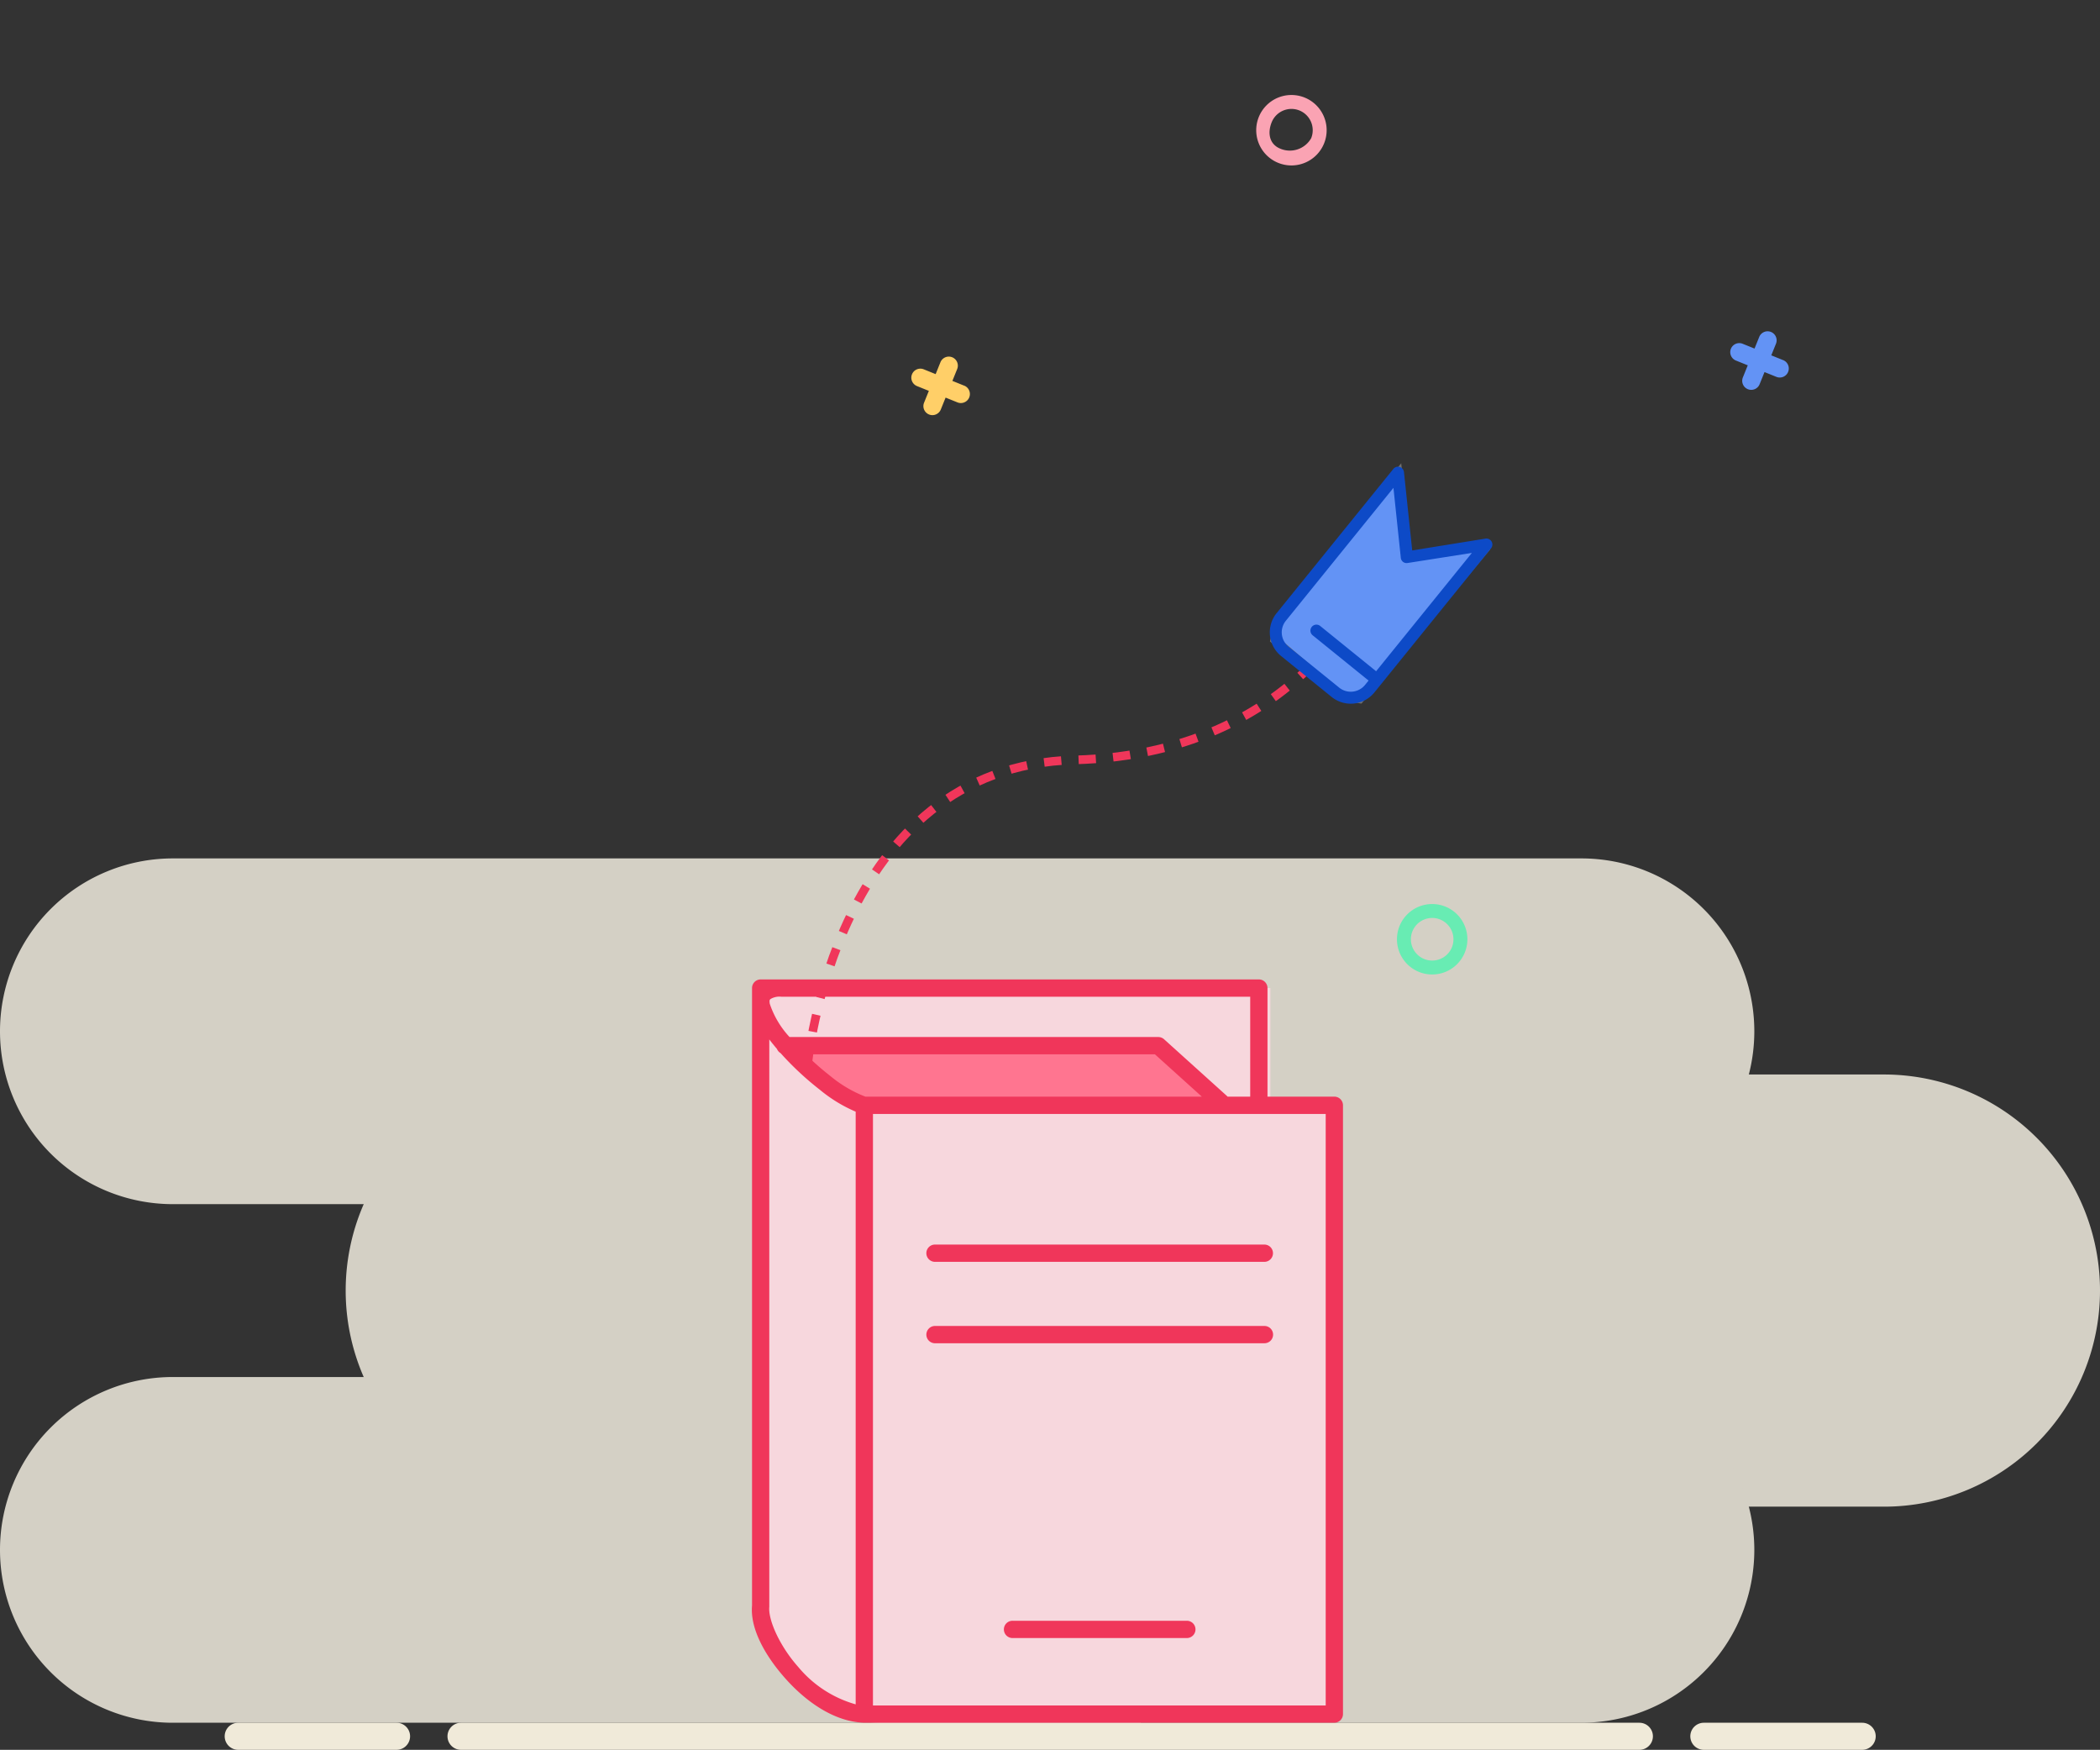 <svg xmlns="http://www.w3.org/2000/svg" width="243" height="202.447" viewBox="0 0 243 202.447">
  <rect x="0" y="0" width="243" height="202.447" fill="#333333" stroke="none"/>
  <g id="No_Bookmarks" data-name="No Bookmarks" transform="translate(-66 -188.685)">
    <g id="Background" transform="translate(66 288)">
      <g id="Group_328" data-name="Group 328" opacity="0.8">
        <path id="Rectangle_28" data-name="Rectangle 28" d="M136.509,315.01h153a25,25,0,0,1,25,25h0a25,25,0,0,1-25,25h-153a25,25,0,0,1-25-25h0A25,25,0,0,1,136.509,315.01Z" transform="translate(-71.509 -290.01)" fill="#fcf7ea"/>
        <path id="Rectangle_29" data-name="Rectangle 29" d="M91.509,290.01h163a20,20,0,0,1,20,20h0a20,20,0,0,1-20,20h-163a20,20,0,0,1-20-20h0A20,20,0,0,1,91.509,290.01Z" transform="translate(-71.509 -290.01)" fill="#fcf7ea"/>
        <path id="Rectangle_30" data-name="Rectangle 30" d="M91.509,350.01h163a20,20,0,0,1,20,20h0a20,20,0,0,1-20,20h-163a20,20,0,0,1-20-20h0A20,20,0,0,1,91.509,350.01Z" transform="translate(-71.509 -290.01)" fill="#fcf7ea"/>
      </g>
    </g>
    <g id="Stars" transform="translate(189.027 188.685) rotate(22)">
      <path id="Path_2" data-name="Path 2" d="M186.1,173.188a4.075,4.075,0,1,1,4.075-4.075A4.074,4.074,0,0,1,186.1,173.188Zm0-6.539a2.467,2.467,0,0,0-2.464,2.463c0,1.359.707,2.464,2.066,2.464a2.839,2.839,0,0,0,2.862-2.464A2.467,2.467,0,0,0,186.1,166.649Z" transform="translate(-155.969 -165.038)" fill="#faa3b3"/>
      <path id="Path_3" data-name="Path 3" d="M236.264,253.874a4.075,4.075,0,1,1,4.075-4.075A4.074,4.074,0,0,1,236.264,253.874Zm0-6.539a2.464,2.464,0,1,0,2.464,2.464h0A2.468,2.468,0,0,0,236.264,247.335Z" transform="translate(-155.969 -165.038)" fill="#68ecb3"/>
      <path id="Path_4" data-name="Path 4" d="M162.07,210.7h-1.481v-1.481a1.045,1.045,0,0,0-2.09,0V210.7h-1.485a1.045,1.045,0,1,0,0,2.09h1.481v1.48a1.045,1.045,0,1,0,2.09,0v-1.484h1.481a1.045,1.045,0,0,0,0-2.09Z" transform="translate(-155.969 -165.038)" fill="#ffcf68"/>
      <path id="Path_5" data-name="Path 5" d="M248.819,172.462h-1.48v-1.481a1.046,1.046,0,0,0-2.091,0v1.481h-1.48a1.045,1.045,0,0,0,0,2.09h1.48v1.479a1.046,1.046,0,1,0,2.091,0V174.55h1.48a1.045,1.045,0,1,0,0-2.09Z" transform="translate(-155.969 -165.038)" fill="#6393f5"/>
    </g>
    <g id="Base_line" data-name="Base line" transform="translate(92 388)">
      <path id="Path_178" data-name="Path 178" d="M266.282,386.406H247.961a1.566,1.566,0,1,0,0,3.132h18.321a1.566,1.566,0,0,0,0-3.132Z" transform="translate(-76.801 -386.406)" fill="#f0ead9"/>
      <path id="Path_179" data-name="Path 179" d="M96.687,386.406H78.367a1.566,1.566,0,1,0,0,3.132h18.32a1.566,1.566,0,1,0,0-3.132Z" transform="translate(-76.801 -386.406)" fill="#f0ead9"/>
      <path id="Path_180" data-name="Path 180" d="M240.5,386.406H104.148a1.566,1.566,0,1,0,0,3.132H240.5a1.566,1.566,0,0,0,0-3.132Z" transform="translate(-76.801 -386.406)" fill="#f0ead9"/>
    </g>
    <g id="Group_387" data-name="Group 387" transform="translate(82 199)">
      <path id="Rectangle_912" data-name="Rectangle 912" d="M0,0H44a0,0,0,0,1,0,0V85a0,0,0,0,1,0,0H14A14,14,0,0,1,0,71V0A0,0,0,0,1,0,0Z" transform="translate(72 104)" fill="#f7d7dd"/>
      <rect id="Rectangle_911" data-name="Rectangle 911" width="55" height="69" transform="translate(84 118)" fill="#f7d7dd"/>
      <path id="Rectangle_913" data-name="Rectangle 913" d="M0,0H58a0,0,0,0,1,0,0V13a0,0,0,0,1,0,0H12A12,12,0,0,1,0,1V0A0,0,0,0,1,0,0Z" transform="translate(73 104)" fill="#f7d7dd"/>
      <path id="Path_1703" data-name="Path 1703" d="M378.463,2406.334l7.684,6.655h41.941l-7.606-7.429h-42.02Z" transform="translate(-303 -2295)" fill="#ff7590"/>
      <g id="np_book_1303283_000000" transform="translate(55.202 96)">
        <path id="Path_1699" data-name="Path 1699" d="M16.82,7a1,1,0,0,0-1,1V79.441c-.234,2.621,1.445,5.727,3.848,8.43s5.648,5,9.07,5.125h0a.014.014,0,0,0,.008,0H83.2a1,1,0,0,0,1-1V21.562a1,1,0,0,0-1-1H75.465V8a1,1,0,0,0-1-1Zm2.375,2h54.27V20.562H70.848a1.246,1.246,0,0,0-.1-.1l-7.254-6.543a1,1,0,0,0-.668-.254H20.16a10.539,10.539,0,0,1-2.289-3.852c-.062-.391-.012-.453.078-.539A2.027,2.027,0,0,1,19.2,9ZM17.82,13.949c.27.352.555.707.859,1.063.008.012.02.023.027.035h0a.985.985,0,0,0,.414.477,34.812,34.812,0,0,0,4.547,4.242A16.851,16.851,0,0,0,27.812,22.3V90.871a13.355,13.355,0,0,1-6.648-4.328c-2.18-2.453-3.492-5.477-3.348-6.953v0c0-.027,0-.055,0-.078V13.945Zm4.2,1.715H62.437l5.434,4.9H28.941a14.509,14.509,0,0,1-4.047-2.379,32.914,32.914,0,0,1-2.875-2.523Zm7.793,6.9H82.2V91H29.812Z" fill="#f0365a" fill-rule="evenodd"/>
        <path id="Path_1700" data-name="Path 1700" d="M37.008,37.676a1,1,0,0,0-.719.285,1,1,0,0,0,0,1.426,1.006,1.006,0,0,0,.719.289H75.1a1,1,0,1,0,0-2Z" fill="#f0365a" fill-rule="evenodd"/>
        <path id="Path_1701" data-name="Path 1701" d="M37.008,47.094a.987.987,0,0,0-.715.285,1,1,0,0,0,.715,1.715H75.1a1.021,1.021,0,0,0,.715-.289,1,1,0,0,0-.715-1.711Z" fill="#f0365a" fill-rule="evenodd"/>
        <path id="Path_1702" data-name="Path 1702" d="M45.973,81.2a1,1,0,0,0-.715.289,1,1,0,0,0,0,1.422,1,1,0,0,0,.715.289H66.121a1,1,0,0,0,.715-.289,1,1,0,0,0,0-1.422,1,1,0,0,0-.715-.289Z" fill="#f0365a" fill-rule="evenodd"/>
      </g>
    </g>
    <path id="Path_1705" data-name="Path 1705" d="M1791.434,1789s3.053-34.651,30.907-35.395,35.258-22.643,35.258-22.643" transform="translate(-1632 -1477)" fill="none" stroke="#f0365a" stroke-width="1" stroke-dasharray="2"/>
    <g id="Group_388" data-name="Group 388" transform="matrix(-0.777, -0.629, 0.629, -0.777, 259.231, 590.397)">
      <path id="Path_1704" data-name="Path 1704" d="M1862.782,1726.911l5.606-6.212,6.843,6.794v-22.078l-.975-1.817-9.969-.322-1.984,1.193-.342,22.441Z" transform="translate(-1632.457 -1477.607)" fill="#6393f5" stroke="#707070" stroke-width="1"/>
      <path id="np_mark-it_2663958_000000" d="M36.055,12.5H28.519A3.525,3.525,0,0,0,25,16.018V37.482a.694.694,0,0,0,1.207.465l5.731-6.4,6.419,6.419h0a.694.694,0,0,0,1.214-.485V16.018A3.525,3.525,0,0,0,36.056,12.5Zm2.13,23.31-5.752-5.752h0a.673.673,0,0,0-.993.021L26.389,35.67V18.051h8.327a.694.694,0,0,0,0-1.388H26.389v-.645a2.13,2.13,0,0,1,2.13-2.13h7.536a2.128,2.128,0,0,1,2.13,2.13Z" transform="translate(203.999 212.5)" fill="#0d4ac7"/>
    </g>
  </g>
</svg>
